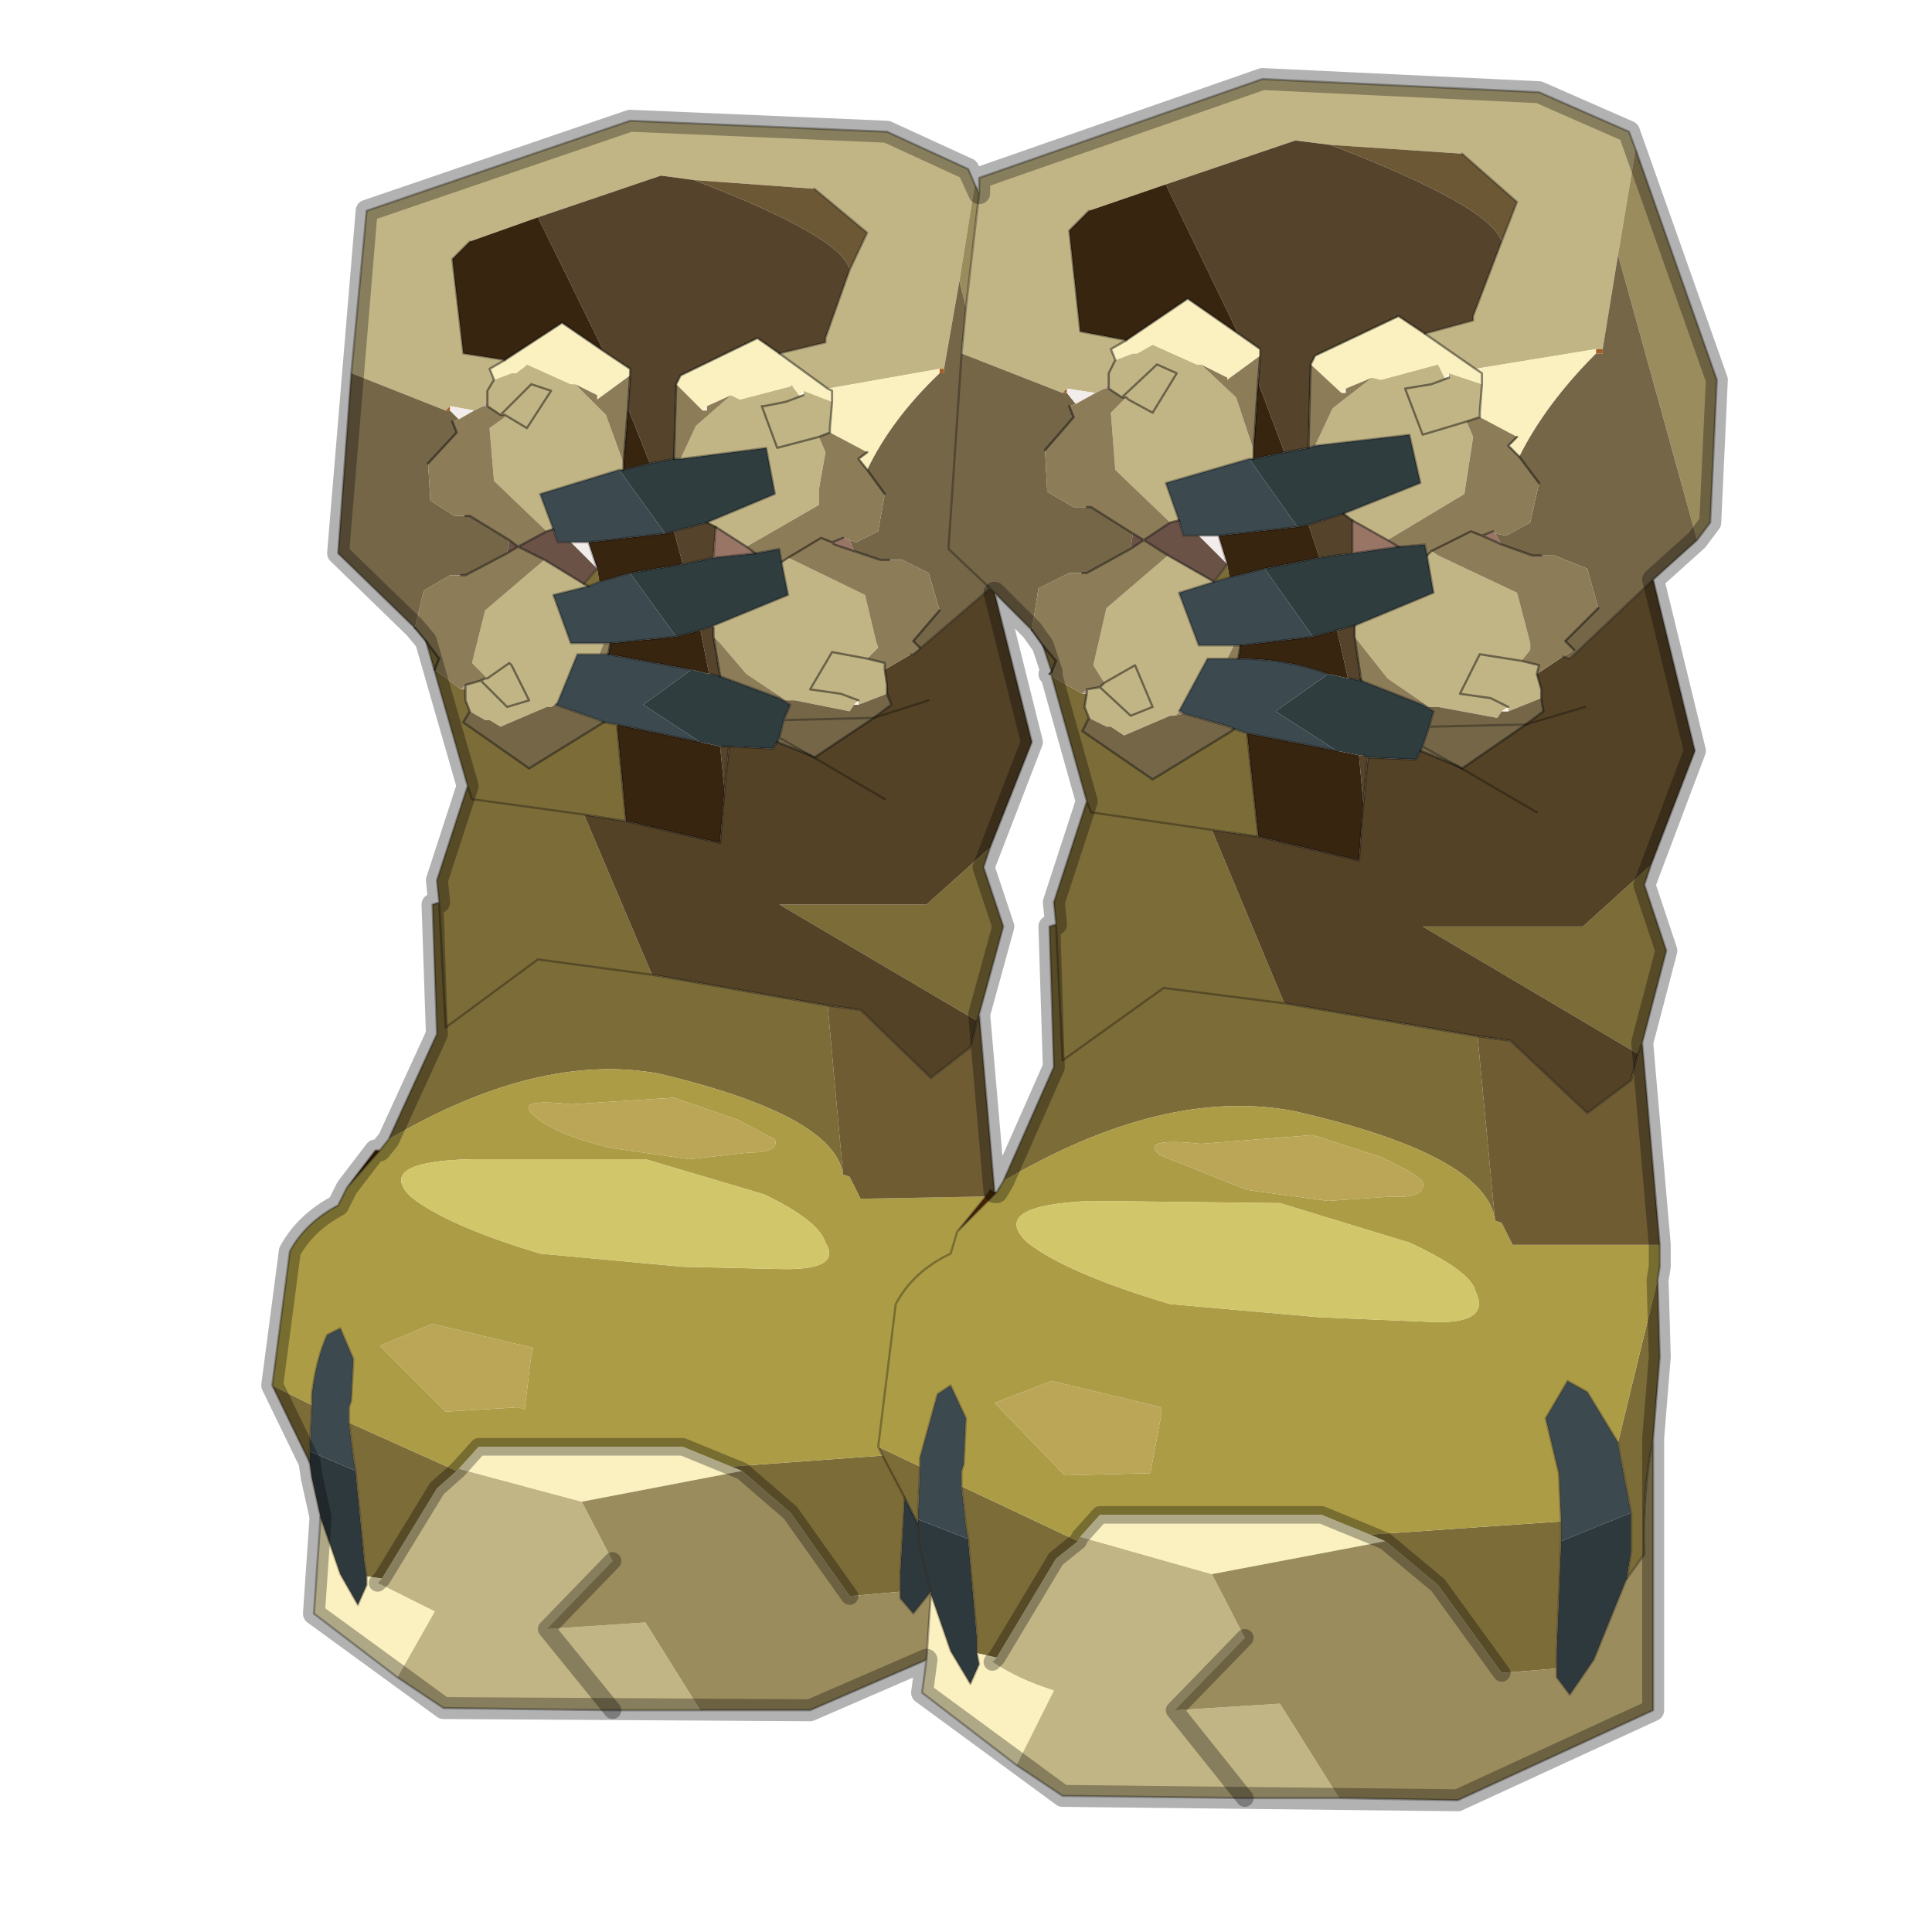 <?xml version="1.0" encoding="UTF-8" standalone="no"?>
<svg xmlns:xlink="http://www.w3.org/1999/xlink" height="440.0px" width="440.0px" xmlns="http://www.w3.org/2000/svg">
  <g transform="matrix(10.0, 0.0, 0.0, 10.0, 0.0, 0.0)">
    <use height="44.0" transform="matrix(1.0, 0.0, 0.0, 1.0, 0.0, 0.0)" width="44.0" xlink:href="#shape0"/>
  </g>
  <defs>
    <g id="shape0" transform="matrix(1.0, 0.0, 0.0, 1.0, 0.0, 0.0)">
      <path d="M44.0 44.0 L0.0 44.0 0.0 0.0 44.0 0.0 44.0 44.0" fill="#43adca" fill-opacity="0.0" fill-rule="evenodd" stroke="none"/>
      <path d="M23.75 14.7 L24.05 15.05 23.95 15.3 23.75 14.7 M23.95 15.4 L24.65 15.8 24.75 15.8 24.7 16.1 24.8 16.35 24.65 16.65 26.25 17.75 28.05 16.65 28.1 16.6 28.4 16.7 28.65 19.0 28.65 19.05 27.6 18.9 24.85 18.5 24.75 18.25 24.85 18.5 27.6 18.9 29.25 22.85 26.5 22.5 24.2 24.15 24.05 21.05 24.2 24.15 26.5 22.5 29.25 22.85 33.65 23.6 34.05 27.8 Q33.85 26.3 29.45 25.3 26.5 24.75 22.85 26.9 L24.0 24.3 23.9 21.1 24.05 21.05 24.0 20.55 24.75 18.25 23.95 15.4 M28.0 13.15 L27.65 13.25 27.95 12.85 28.0 13.15 M22.55 19.3 L22.4 19.75 22.85 21.1 22.3 23.1 22.25 23.25 17.75 20.6 21.1 20.6 22.55 19.3 M37.3 24.0 L32.4 21.1 36.05 21.1 37.6 19.7 37.45 20.15 37.95 21.65 37.4 23.75 37.3 24.0 M37.75 29.15 L37.8 30.9 37.65 32.75 Q37.4 34.0 37.45 35.4 L37.05 35.95 37.15 35.35 37.15 34.45 36.9 33.15 36.85 32.85 37.75 29.15 M7.05 33.3 L6.2 31.55 7.1 32.0 7.05 33.05 7.05 33.3 M8.85 25.95 L9.95 23.55 9.85 20.6 10.0 20.55 9.95 20.05 10.65 17.9 9.7 14.6 10.0 15.0 9.9 15.25 10.5 15.7 10.6 15.7 10.6 15.95 10.7 16.2 10.55 16.45 12.05 17.5 13.75 16.45 14.05 16.5 14.25 18.65 14.25 18.7 13.3 18.55 10.75 18.2 10.65 17.9 10.75 18.2 13.3 18.55 14.85 22.2 18.85 22.9 19.2 26.75 Q19.0 25.4 15.0 24.45 12.25 23.95 8.85 25.95 M13.6 12.95 L13.65 13.25 13.4 13.35 13.3 13.3 13.6 12.95 M14.85 22.2 L12.25 21.85 10.15 23.4 10.0 20.55 10.15 23.4 12.25 21.85 14.85 22.2 M16.65 33.4 L20.1 33.15 20.0 32.95 20.95 33.4 20.9 34.6 20.9 34.7 20.6 34.1 20.5 35.85 20.5 36.25 19.35 36.35 18.0 34.45 16.9 33.5 16.65 33.4 M10.4 33.5 L9.95 33.9 8.7 35.95 8.35 35.9 8.3 35.55 8.1 33.5 8.05 33.2 7.95 32.4 10.4 33.5 M20.1 33.15 L20.6 34.1 20.1 33.15 M34.2 38.1 L32.75 36.1 31.55 35.1 31.2 34.95 35.55 34.65 35.55 34.9 35.55 35.1 35.45 37.6 35.45 38.0 34.2 38.1 M21.9 33.85 L24.55 35.1 24.05 35.5 22.7 37.75 22.25 37.65 22.25 37.3 22.05 35.05 22.0 34.75 21.9 33.85" fill="#7c6c38" fill-rule="evenodd" stroke="none"/>
      <path d="M22.85 26.9 Q26.5 24.75 29.45 25.3 33.85 26.3 34.05 27.8 L34.2 27.85 34.45 28.35 37.8 28.35 37.8 28.85 37.75 29.15 36.85 32.85 36.15 31.7 35.7 31.45 35.2 32.3 35.45 33.35 35.5 33.55 35.55 34.65 31.2 34.95 30.1 34.5 25.05 34.5 24.6 35.0 24.55 35.1 21.9 33.85 21.9 33.5 21.95 33.35 22.0 32.3 21.65 31.55 21.35 31.75 20.95 33.2 20.95 33.4 20.0 32.95 20.1 33.15 16.65 33.4 15.55 32.95 10.9 32.95 10.45 33.45 10.4 33.5 7.95 32.4 7.95 32.05 8.0 31.9 8.05 30.95 7.75 30.25 7.45 30.4 Q7.2 30.95 7.1 31.75 L7.1 32.0 6.2 31.55 6.6 28.5 Q6.95 27.85 7.7 27.45 L7.9 27.05 8.65 26.2 8.85 25.95 Q12.25 23.95 15.0 24.45 19.0 25.4 19.2 26.75 L19.35 26.8 19.6 27.3 22.45 27.25 21.8 28.05 21.65 28.55 Q20.8 28.95 20.4 29.7 L20.0 32.95 20.4 29.7 Q20.8 28.95 21.65 28.55 L21.8 28.05 22.7 27.15 22.85 26.9 M17.65 25.95 L16.8 25.5 15.35 25.0 13.0 25.15 Q11.7 25.0 12.15 25.4 12.65 25.85 13.95 26.15 L15.7 26.4 17.05 26.25 Q17.75 26.25 17.65 25.95 M17.7 28.9 Q19.2 28.95 18.8 28.3 18.65 27.8 17.4 27.2 L14.7 26.4 10.75 26.4 Q8.55 26.45 9.35 27.25 10.15 27.9 12.3 28.55 L15.55 28.85 17.7 28.9 M12.1 30.85 L12.15 30.7 9.85 30.15 8.65 30.65 10.15 32.15 11.8 32.05 11.95 32.1 12.1 30.85 M32.1 28.3 L29.15 27.4 24.85 27.35 Q22.5 27.45 23.4 28.3 24.3 29.0 26.65 29.7 L30.05 30.0 32.45 30.1 Q34.0 30.2 33.6 29.4 33.5 28.95 32.1 28.3 M32.4 26.9 Q32.2 26.7 31.45 26.35 L29.9 25.85 27.35 26.05 Q25.95 25.9 26.4 26.3 L28.4 27.1 30.25 27.35 31.7 27.25 Q32.5 27.3 32.4 26.9 M23.95 31.45 L22.65 31.95 24.25 33.6 26.2 33.55 26.45 32.2 26.45 32.05 23.95 31.45" fill="#ac9c46" fill-rule="evenodd" stroke="none"/>
      <path d="M34.05 27.8 L33.65 23.6 34.4 23.7 36.15 25.35 37.15 24.6 37.3 24.0 37.4 23.75 37.8 28.35 34.45 28.35 34.2 27.85 34.05 27.8 M22.25 23.25 L22.3 23.1 22.65 27.15 22.55 27.1 22.45 27.25 19.6 27.3 19.35 26.8 19.2 26.75 18.85 22.9 19.6 23.0 21.2 24.55 22.1 23.85 22.25 23.25" fill="#6f5c33" fill-rule="evenodd" stroke="none"/>
      <path d="M17.65 25.95 Q17.75 26.25 17.05 26.25 L15.7 26.4 13.95 26.15 Q12.65 25.85 12.15 25.4 11.7 25.0 13.0 25.15 L15.35 25.0 16.8 25.5 17.65 25.95 M12.1 30.85 L11.95 32.1 11.8 32.05 10.15 32.15 8.65 30.65 9.85 30.15 12.15 30.7 12.1 30.85 M32.4 26.9 Q32.5 27.3 31.7 27.25 L30.25 27.35 28.4 27.1 26.4 26.3 Q25.95 25.9 27.35 26.05 L29.9 25.85 31.45 26.35 Q32.2 26.7 32.4 26.9 M23.95 31.45 L26.45 32.05 26.45 32.2 26.2 33.55 24.25 33.6 22.65 31.95 23.95 31.45" fill="#baa656" fill-rule="evenodd" stroke="none"/>
      <path d="M17.7 28.9 L15.55 28.85 12.3 28.55 Q10.15 27.9 9.35 27.25 8.55 26.45 10.75 26.4 L14.7 26.4 17.4 27.2 Q18.65 27.8 18.8 28.3 19.2 28.95 17.7 28.9 M32.1 28.3 Q33.5 28.95 33.6 29.4 34.0 30.2 32.45 30.1 L30.05 30.0 26.65 29.7 Q24.3 29.0 23.4 28.3 22.5 27.45 24.85 27.35 L29.15 27.4 32.1 28.3" fill="#d1c669" fill-rule="evenodd" stroke="none"/>
      <path d="M37.25 3.4 L36.85 5.8 36.5 7.95 36.35 7.95 33.6 8.4 32.45 7.6 33.55 7.3 33.55 7.2 34.2 5.5 34.55 4.6 33.3 3.5 30.3 3.3 29.5 3.2 26.55 4.2 24.8 4.8 24.35 5.25 24.6 7.55 25.65 7.75 25.3 7.95 25.4 8.2 25.25 8.5 25.25 8.75 25.25 8.5 25.4 8.2 25.8 8.05 25.9 8.05 26.25 7.85 27.25 8.3 27.35 8.3 28.15 9.05 28.55 10.25 28.55 10.45 28.45 10.45 26.55 11.0 26.85 11.85 26.65 11.9 25.4 10.7 25.3 9.4 25.65 9.05 25.55 9.05 25.25 8.85 25.25 8.75 25.15 8.85 24.95 8.95 24.3 8.85 24.2 8.95 21.9 8.05 22.0 7.0 22.3 4.4 22.3 4.05 28.75 1.8 35.05 2.1 37.1 3.0 37.25 3.4 M32.9 8.6 L33.0 8.6 33.0 8.5 33.75 8.75 33.7 9.4 33.7 9.5 33.4 9.6 33.55 9.95 33.35 11.25 31.6 12.3 30.8 11.85 30.6 11.7 32.35 11.0 32.1 9.9 29.95 10.15 30.35 9.3 31.25 8.6 31.45 8.65 32.75 8.3 32.9 8.6 M33.0 8.6 L32.6 8.75 32.0 8.85 32.4 9.9 33.4 9.6 32.4 9.9 32.0 8.85 32.6 8.75 33.0 8.6 M22.2 4.2 L21.85 6.4 21.5 8.4 21.4 8.4 18.85 8.85 17.75 8.05 18.8 7.8 18.8 7.7 19.35 6.15 19.75 5.3 18.55 4.3 15.8 4.1 15.05 4.0 12.25 4.95 10.7 5.5 10.3 5.9 10.55 8.05 11.5 8.2 11.15 8.4 11.25 8.65 11.1 8.9 11.1 9.15 11.1 8.9 11.25 8.65 11.65 8.5 11.75 8.5 11.95 8.35 12.0 8.3 13.0 8.75 13.1 8.75 13.8 9.45 14.2 10.55 14.2 10.7 14.1 10.7 12.3 11.25 12.6 12.05 12.45 12.1 11.25 10.95 11.15 9.75 11.5 9.5 11.5 9.45 11.4 9.45 11.1 9.25 11.1 9.15 11.0 9.25 10.8 9.35 10.25 9.25 10.15 9.35 8.0 8.5 8.35 4.8 14.35 2.75 20.2 3.0 22.05 3.85 22.2 4.2 M25.65 9.05 L25.7 9.1 26.25 9.4 26.8 8.5 26.35 8.3 25.55 9.05 26.35 8.3 26.8 8.5 26.25 9.4 25.7 9.1 25.65 9.05 M24.75 15.7 L25.05 15.65 25.15 15.55 24.9 15.15 25.2 13.85 26.6 12.65 27.65 13.25 26.85 13.5 27.3 14.7 28.1 14.7 27.95 15.0 27.5 15.0 26.85 16.2 26.9 16.2 26.75 16.3 26.65 16.3 25.6 16.75 25.3 16.55 25.2 16.55 24.8 16.35 24.7 16.1 24.75 15.8 24.75 15.7 M25.15 15.55 L25.85 15.15 26.25 16.1 25.75 16.3 25.05 15.65 25.75 16.3 26.25 16.1 25.85 15.15 25.15 15.55 M32.6 12.55 L32.75 12.65 34.55 13.5 34.85 14.65 34.85 14.8 34.65 15.05 35.05 15.15 35.0 15.35 35.1 15.7 35.1 15.9 34.35 16.2 34.35 16.1 33.95 15.9 33.25 15.8 33.7 14.9 34.65 15.05 33.7 14.9 33.25 15.8 33.95 15.9 34.35 16.1 34.2 16.2 34.1 16.35 32.75 16.1 32.55 16.1 31.6 15.45 30.85 14.5 30.85 14.25 32.65 13.5 32.5 12.65 32.6 12.55 M30.5 40.95 L28.35 40.95 24.2 40.9 23.15 40.2 24.0 38.5 Q23.2 38.25 22.6 37.85 L22.7 37.75 24.05 35.5 24.55 35.1 24.6 35.0 27.6 35.85 28.35 37.3 26.75 38.95 29.15 38.8 30.5 40.95 M15.95 38.95 L13.95 38.95 10.1 38.9 9.05 38.2 9.9 36.7 8.6 36.05 8.7 35.95 9.95 33.9 10.4 33.5 10.45 33.45 13.25 34.2 13.95 35.55 12.45 37.1 14.7 36.95 15.95 38.95 M11.5 9.45 L12.0 9.75 12.55 8.9 12.1 8.75 11.4 9.45 12.1 8.75 12.55 8.9 12.0 9.75 11.5 9.45 M16.1 11.9 L17.65 11.25 17.45 10.2 15.5 10.45 15.85 9.7 16.65 9.0 16.85 9.1 18.0 8.8 18.05 8.75 18.05 8.8 18.2 9.0 18.3 9.0 18.3 8.9 18.95 9.15 18.9 9.75 18.9 9.85 18.65 9.95 17.7 10.2 17.35 9.25 17.4 9.25 17.9 9.15 18.3 9.0 17.9 9.15 17.4 9.25 17.35 9.25 17.7 10.2 18.65 9.95 18.8 10.3 18.65 11.15 18.65 11.5 17.0 12.45 16.3 12.0 16.1 11.9 M13.3 13.3 L13.4 13.35 12.6 13.55 13.0 14.65 13.75 14.65 13.65 14.9 13.15 14.9 12.7 16.0 12.55 16.1 12.45 16.1 11.4 16.55 11.15 16.4 11.05 16.4 10.7 16.2 10.6 15.95 10.6 15.7 10.6 15.6 10.95 15.5 11.05 15.45 11.05 15.4 10.75 15.1 11.05 13.9 12.4 12.75 13.3 13.3 M17.8 12.8 L17.95 12.7 19.7 13.55 19.95 14.6 20.0 14.75 19.75 15.0 20.15 15.1 20.15 15.25 20.2 15.6 20.2 15.8 19.55 16.05 19.55 15.95 19.45 16.05 19.35 16.2 18.1 15.95 17.9 15.95 17.0 15.35 16.4 14.65 16.25 14.5 16.25 14.3 16.25 14.25 17.95 13.55 17.8 12.8 M19.75 15.0 L18.95 14.85 18.45 15.7 19.15 15.8 19.55 15.95 19.15 15.8 18.45 15.7 18.95 14.85 19.75 15.0 M11.05 15.45 L11.1 15.45 11.6 15.1 11.65 15.15 12.05 15.95 11.55 16.1 10.95 15.5 11.55 16.1 12.05 15.95 11.65 15.15 11.6 15.1 11.1 15.45 11.05 15.45 M13.95 38.95 L12.45 37.1 13.95 38.95 M28.35 40.95 L26.75 38.95 28.35 40.95" fill="#c2b585" fill-rule="evenodd" stroke="none"/>
      <path d="M22.65 27.15 L22.7 27.15 21.8 28.05 22.45 27.25 22.55 27.1 22.65 27.15 M7.9 27.05 L8.55 26.2 8.65 26.2 7.9 27.05" fill="#4b2601" fill-rule="evenodd" stroke="none"/>
      <path d="M25.4 8.2 L25.3 7.95 25.65 7.75 27.05 6.8 28.2 7.6 28.7 7.95 28.7 8.1 27.95 8.65 27.95 8.6 27.35 8.3 27.25 8.3 26.25 7.85 25.9 8.05 25.8 8.05 25.4 8.2 M32.45 7.6 L33.6 8.4 36.35 7.95 36.35 8.05 Q35.2 9.2 34.6 10.4 L34.35 10.15 34.55 9.95 33.7 9.5 33.7 9.4 33.75 8.75 33.75 8.5 33.6 8.4 33.75 8.5 33.75 8.75 33.0 8.5 32.9 8.6 32.75 8.3 31.45 8.65 31.25 8.6 30.65 8.85 30.55 8.95 29.85 8.3 29.95 8.1 31.85 7.2 32.45 7.6 M11.25 8.65 L11.15 8.4 11.5 8.2 12.8 7.35 13.75 8.0 14.35 8.4 14.35 8.55 13.6 9.1 13.6 9.0 13.1 8.75 13.0 8.75 12.0 8.3 11.95 8.35 11.75 8.5 11.65 8.5 11.25 8.65 M17.75 8.05 L18.85 8.85 21.4 8.4 21.4 8.5 Q20.3 9.55 19.75 10.7 L19.55 10.45 19.75 10.3 18.9 9.85 18.9 9.75 18.95 9.15 18.3 8.9 18.2 9.0 18.05 8.8 18.05 8.75 18.0 8.8 16.85 9.1 16.65 9.0 16.1 9.25 16.0 9.35 15.4 8.75 15.5 8.55 17.25 7.7 17.75 8.05 M23.15 40.2 L21.0 38.55 21.1 37.8 21.2 36.3 21.65 37.6 22.1 38.35 22.3 37.9 22.25 37.65 22.7 37.75 22.6 37.85 Q23.2 38.25 24.0 38.5 L23.15 40.2 M9.05 38.2 L7.15 36.75 7.3 34.55 7.75 35.85 8.15 36.55 8.35 36.1 8.35 35.9 8.7 35.95 8.6 36.05 9.9 36.7 9.05 38.2 M18.85 8.85 L18.95 8.9 18.95 9.15 18.95 8.9 18.85 8.85 M10.45 33.45 L10.9 32.95 15.55 32.95 16.65 33.4 16.9 33.5 13.25 34.2 10.45 33.45 M31.2 34.95 L31.55 35.1 27.6 35.85 24.6 35.0 25.05 34.5 30.1 34.5 31.2 34.95" fill="#faf0c0" fill-rule="evenodd" stroke="none"/>
      <path d="M36.85 5.8 L37.25 3.4 39.1 8.65 38.95 11.9 38.65 12.3 36.85 5.8 M22.3 4.4 L22.0 7.0 21.85 6.4 22.2 4.2 22.3 4.4 M37.65 32.75 L37.65 38.95 33.2 41.0 30.5 40.95 29.15 38.8 26.75 38.95 28.35 37.3 27.6 35.85 31.55 35.1 32.75 36.1 34.2 38.1 35.45 38.0 35.45 38.2 35.75 38.6 36.3 37.8 37.05 35.95 37.45 35.4 Q37.4 34.0 37.65 32.75 M21.1 37.8 L18.45 38.95 15.95 38.95 14.7 36.95 12.45 37.1 13.95 35.55 13.25 34.2 16.9 33.5 18.0 34.45 19.35 36.35 20.5 36.25 20.5 36.4 20.8 36.75 21.2 36.25 21.2 36.3 21.1 37.8" fill="#9b8c5e" fill-rule="evenodd" stroke="none"/>
      <path d="M26.85 11.85 L26.55 11.0 28.45 10.45 29.55 12.0 27.75 12.2 27.3 12.2 26.95 12.2 26.85 11.85 M28.0 13.15 L28.8 12.95 29.9 14.5 28.25 14.7 28.1 14.7 27.3 14.7 26.85 13.5 27.65 13.25 28.0 13.15 M27.95 15.0 L28.1 15.0 28.2 15.0 Q29.3 15.0 30.25 15.35 L29.05 16.2 30.45 17.1 28.4 16.7 28.1 16.6 28.0 16.55 26.95 16.25 26.9 16.2 26.85 16.2 27.5 15.0 27.95 15.0 M12.6 12.05 L12.3 11.25 14.1 10.7 15.15 12.15 13.4 12.35 13.0 12.35 12.7 12.35 12.6 12.05 M13.65 13.25 L14.35 13.05 15.4 14.5 13.9 14.65 13.75 14.65 13.0 14.65 12.6 13.55 13.4 13.35 13.65 13.25 M13.85 14.9 L15.75 15.25 14.65 16.05 15.95 16.9 14.05 16.5 13.75 16.45 13.65 16.4 12.65 16.05 12.7 16.0 13.15 14.9 13.65 14.9 13.75 14.9 13.85 14.9 M7.1 32.0 L7.1 31.75 Q7.2 30.95 7.45 30.4 L7.75 30.25 8.05 30.95 8.0 31.9 7.95 32.05 7.95 32.4 8.05 33.2 8.1 33.5 7.05 33.05 7.1 32.0 M35.55 35.1 L35.55 34.9 35.55 34.65 35.5 33.55 35.45 33.35 35.2 32.3 35.7 31.45 36.15 31.7 36.85 32.85 36.9 33.15 37.15 34.45 35.55 35.1 M20.95 33.4 L20.95 33.2 21.35 31.75 21.65 31.55 22.0 32.3 21.95 33.35 21.9 33.5 21.9 33.85 22.0 34.75 22.05 35.05 20.9 34.6 20.95 33.4" fill="#3c4a4f" fill-rule="evenodd" stroke="none"/>
      <path d="M7.3 34.55 L7.1 33.65 7.05 33.3 7.05 33.05 8.1 33.5 8.3 35.55 8.35 35.9 8.35 36.1 8.15 36.55 7.75 35.85 7.3 34.55 M20.5 36.25 L20.5 35.85 20.6 34.1 20.9 34.7 20.95 35.25 21.2 36.25 20.95 35.25 20.9 34.7 20.9 34.6 22.05 35.05 22.25 37.3 22.25 37.65 22.3 37.9 22.1 38.35 21.65 37.6 21.2 36.3 21.2 36.25 20.8 36.75 20.5 36.4 20.5 36.25 M35.45 38.0 L35.45 37.6 35.55 35.1 37.15 34.45 37.15 35.35 37.05 35.95 36.3 37.8 35.75 38.6 35.45 38.2 35.45 38.0" fill="#2e393d" fill-rule="evenodd" stroke="none"/>
      <path d="M36.85 5.8 L38.65 12.3 37.65 13.2 35.75 15.0 35.6 14.95 35.85 14.8 35.65 14.6 36.4 13.85 36.15 12.95 35.4 12.65 35.1 12.65 34.9 12.65 34.2 12.4 34.05 12.15 34.3 12.2 34.85 11.9 35.05 11.0 34.6 10.4 Q35.2 9.2 36.35 8.05 L36.5 8.05 36.5 7.95 36.85 5.8 M22.0 7.0 L21.9 8.05 24.2 8.95 24.3 8.95 24.5 9.2 24.35 9.25 24.45 9.5 23.8 10.25 23.85 11.2 24.45 11.55 24.75 11.55 24.85 11.55 25.8 12.15 25.75 12.5 24.75 13.05 24.65 13.05 24.35 13.05 23.65 13.4 23.5 14.35 22.65 13.5 22.55 13.4 20.8 14.9 20.75 14.9 20.95 14.75 20.8 14.6 21.4 13.9 21.15 13.05 20.55 12.75 20.25 12.75 20.05 12.75 19.9 12.7 19.45 12.55 19.35 12.3 19.5 12.35 20.0 12.1 20.15 11.25 19.75 10.7 Q20.3 9.55 21.4 8.5 L21.5 8.5 21.5 8.4 21.85 6.4 22.0 7.0 M8.0 8.5 L10.15 9.35 10.25 9.35 10.45 9.55 10.3 9.6 10.4 9.85 9.75 10.55 9.8 11.4 10.35 11.75 10.6 11.75 10.7 11.75 11.6 12.3 11.55 12.6 10.6 13.1 10.5 13.1 10.25 13.1 9.65 13.45 9.45 14.3 7.7 12.6 8.0 8.5 M21.9 8.05 L21.6 12.5 22.55 13.4 21.6 12.5 21.9 8.05 M24.8 16.35 L25.2 16.55 25.3 16.55 25.6 16.75 26.65 16.3 26.75 16.3 26.95 16.25 28.0 16.55 28.1 16.6 28.05 16.65 26.25 17.75 24.65 16.65 24.8 16.35 M32.35 17.1 L32.4 17.0 32.55 16.55 32.65 16.2 32.4 16.05 32.55 16.1 32.75 16.1 34.1 16.35 34.2 16.2 34.35 16.2 35.1 15.9 35.15 16.2 34.75 16.5 33.3 17.5 33.2 17.45 32.4 17.0 33.2 17.45 32.35 17.1 M34.75 16.5 L32.55 16.55 34.75 16.5 M17.9 15.95 L18.1 15.95 19.35 16.2 19.45 16.05 19.55 16.05 20.2 15.8 20.3 16.05 19.9 16.35 18.55 17.25 18.45 17.2 17.75 16.8 18.45 17.2 17.7 16.9 17.75 16.8 17.85 16.4 18.0 16.05 17.75 15.9 17.9 15.95 M17.85 16.4 L19.9 16.35 17.85 16.4 M12.55 16.1 L12.65 16.05 13.65 16.4 13.75 16.45 12.05 17.5 10.55 16.45 10.7 16.2 11.05 16.4 11.15 16.4 11.4 16.55 12.45 16.1 12.55 16.1" fill="#746647" fill-rule="evenodd" stroke="none"/>
      <path d="M24.2 8.95 L24.3 8.85 24.3 8.95 24.2 8.95 M36.35 7.95 L36.5 7.95 36.5 8.05 36.35 8.05 36.35 7.95 M10.15 9.35 L10.25 9.25 10.25 9.35 10.15 9.35 M21.4 8.4 L21.5 8.4 21.5 8.5 21.4 8.5 21.4 8.4" fill="#a55c26" fill-rule="evenodd" stroke="none"/>
      <path d="M20.75 14.9 L20.8 14.9 22.55 13.4 22.65 13.5 23.5 16.9 22.55 19.3 21.1 20.6 17.75 20.6 22.25 23.25 22.1 23.85 21.2 24.55 19.6 23.0 18.85 22.9 14.85 22.2 13.3 18.55 14.25 18.7 16.4 19.2 16.5 18.0 16.6 17.0 17.6 17.05 17.7 16.9 18.45 17.2 18.55 17.25 19.9 16.35 21.15 15.95 19.9 16.35 20.3 16.05 20.2 15.8 20.2 15.6 20.15 15.25 20.75 14.9 M31.15 17.25 L32.25 17.3 32.35 17.1 33.2 17.45 33.3 17.5 34.75 16.5 35.15 16.2 35.1 15.9 35.1 15.7 35.0 15.35 35.6 14.95 35.75 15.0 37.65 13.2 38.6 17.1 37.6 19.7 36.05 21.1 32.4 21.1 37.3 24.0 37.15 24.6 36.15 25.35 34.4 23.7 33.65 23.6 29.25 22.85 27.6 18.9 28.65 19.05 30.95 19.6 31.05 18.3 31.15 17.25 M36.1 16.1 L34.75 16.5 36.1 16.1 M35.0 18.5 L33.2 17.45 35.0 18.5 M20.15 18.2 L18.45 17.2 20.15 18.2" fill="#534226" fill-rule="evenodd" stroke="none"/>
      <path d="M30.3 3.3 L33.3 3.5 34.55 4.6 34.2 5.5 Q33.95 4.7 30.3 3.3 M15.8 4.1 L18.55 4.3 19.75 5.3 19.35 6.15 Q19.2 5.4 15.8 4.1" fill="#6d5836" fill-rule="evenodd" stroke="none"/>
      <path d="M26.55 4.2 L29.5 3.2 30.3 3.3 Q33.95 4.7 34.2 5.5 L33.55 7.2 33.55 7.3 32.45 7.6 31.85 7.2 29.95 8.1 29.85 8.3 29.8 10.2 29.25 10.3 28.65 8.7 28.7 8.1 28.7 7.95 28.2 7.6 26.55 4.2 M30.6 11.7 L30.8 11.85 30.8 12.6 30.05 12.7 29.8 11.95 30.6 11.7 M12.25 4.95 L15.05 4.0 15.8 4.1 Q19.2 5.4 19.35 6.15 L18.8 7.7 18.8 7.8 17.75 8.05 17.25 7.7 15.5 8.55 15.4 8.75 15.35 10.45 14.8 10.55 14.3 9.3 14.35 8.55 14.35 8.4 13.75 8.0 12.25 4.95 M30.7 15.45 L30.45 14.35 30.85 14.25 30.85 14.5 31.0 15.5 30.75 15.45 30.7 15.45 M30.95 17.2 L31.05 17.2 31.15 17.25 31.05 18.3 30.95 17.2 M15.35 12.1 L16.1 11.9 16.3 12.0 16.25 12.7 15.55 12.85 15.35 12.1 M16.25 14.25 L16.25 14.3 16.25 14.5 16.4 15.4 16.2 15.35 16.15 15.35 15.95 14.35 16.25 14.25 M16.5 18.0 L16.4 17.0 16.45 17.0 16.6 17.0 16.5 18.0" fill="#55442b" fill-rule="evenodd" stroke="none"/>
      <path d="M25.65 7.75 L24.6 7.55 24.35 5.25 24.8 4.8 26.55 4.2 28.2 7.6 27.05 6.8 25.65 7.75 M11.5 8.2 L10.55 8.05 10.3 5.9 10.7 5.5 12.25 4.95 13.75 8.0 12.8 7.35 11.5 8.2 M28.55 10.45 L28.55 10.25 28.65 8.7 29.25 10.3 28.55 10.45 M27.75 12.2 L29.55 12.0 29.8 11.95 30.05 12.7 28.8 12.95 28.0 13.15 27.95 12.85 27.75 12.2 M28.25 14.7 L29.9 14.5 30.45 14.35 30.7 15.45 30.25 15.35 Q29.3 15.0 28.2 15.0 L28.25 14.7 M30.45 17.1 L30.95 17.2 31.05 18.3 30.95 19.6 28.65 19.05 28.65 19.0 28.4 16.7 30.45 17.1 M14.3 9.3 L14.8 10.55 14.2 10.7 14.2 10.55 14.3 9.3 M13.4 12.35 L15.15 12.15 15.35 12.1 15.55 12.85 14.35 13.05 13.65 13.25 13.6 12.95 13.4 12.35 M15.95 14.35 L16.15 15.35 15.75 15.25 13.85 14.9 13.9 14.65 15.4 14.5 15.95 14.35 M15.95 16.9 L16.4 17.0 16.5 18.0 16.4 19.2 14.25 18.7 14.25 18.65 14.05 16.5 15.95 16.9" fill="#382510" fill-rule="evenodd" stroke="none"/>
      <path d="M24.3 8.85 L24.95 8.95 24.5 9.2 24.3 8.95 24.3 8.85 M10.25 9.25 L10.8 9.35 10.45 9.55 10.25 9.35 10.25 9.25 M27.3 12.2 L27.75 12.2 27.95 12.85 27.3 12.2 M13.0 12.35 L13.4 12.35 13.6 12.95 13.0 12.35" fill="#f2ecea" fill-rule="evenodd" stroke="none"/>
      <path d="M30.8 11.85 L31.6 12.3 31.85 12.45 30.8 12.6 30.8 11.85 M33.75 12.2 L34.0 12.1 34.05 12.15 34.2 12.4 33.75 12.2 M19.35 12.3 L19.45 12.55 19.0 12.4 18.95 12.35 19.2 12.25 19.35 12.3 M17.0 12.45 L17.2 12.6 16.25 12.7 16.3 12.0 17.0 12.45" fill="#997566" fill-rule="evenodd" stroke="none"/>
      <path d="M26.65 11.9 L26.85 11.85 26.95 12.2 27.3 12.2 27.95 12.85 27.65 13.25 26.6 12.65 26.05 12.3 26.65 11.9 M25.8 12.15 L26.05 12.3 25.75 12.5 25.8 12.15 M12.45 12.1 L12.6 12.05 12.7 12.35 13.0 12.35 13.6 12.95 13.3 13.3 12.4 12.75 11.8 12.45 11.55 12.6 11.6 12.3 11.8 12.45 12.45 12.1" fill="#6b5247" fill-rule="evenodd" stroke="none"/>
      <path d="M33.0 8.5 L33.0 8.6 32.9 8.6 33.0 8.5 M30.55 8.95 L30.65 8.85 30.65 8.95 30.55 8.95 M34.35 16.1 L34.35 16.2 34.2 16.2 34.35 16.1 M18.2 9.0 L18.3 8.9 18.3 9.0 18.2 9.0 M16.1 9.25 L16.1 9.35 16.0 9.35 16.1 9.25 M19.45 16.05 L19.55 15.95 19.55 16.05 19.45 16.05" fill="#fff7e6" fill-rule="evenodd" stroke="none"/>
      <path d="M24.95 8.95 L25.15 8.85 25.25 8.85 25.55 9.05 25.65 9.05 25.3 9.4 25.4 10.7 26.65 11.9 26.05 12.3 26.6 12.65 25.2 13.85 24.9 15.15 25.15 15.55 25.05 15.65 24.75 15.7 24.65 15.8 23.95 15.4 23.9 15.35 23.95 15.3 24.05 15.05 23.75 14.7 23.5 14.35 23.65 13.4 24.35 13.05 24.65 13.05 24.75 13.05 25.75 12.5 26.05 12.3 25.8 12.15 24.85 11.55 24.75 11.55 24.45 11.55 23.85 11.2 23.8 10.25 24.45 9.5 24.35 9.25 24.5 9.2 24.95 8.95 M31.25 8.6 L30.35 9.3 29.95 10.15 29.8 10.2 29.85 8.3 30.55 8.95 30.65 8.95 30.65 8.85 31.25 8.6 M31.6 12.3 L33.35 11.25 33.55 9.95 33.4 9.6 33.7 9.5 34.55 9.95 34.35 10.15 34.6 10.4 35.05 11.0 34.85 11.9 34.3 12.2 34.05 12.15 34.0 12.1 33.75 12.2 33.5 12.1 32.6 12.55 33.5 12.1 33.75 12.2 34.2 12.4 34.9 12.65 35.1 12.65 35.4 12.65 36.15 12.95 36.4 13.85 35.65 14.6 35.85 14.8 35.6 14.95 35.0 15.35 35.05 15.15 34.65 15.05 34.85 14.8 34.85 14.65 34.55 13.5 32.75 12.65 32.6 12.55 32.5 12.65 32.45 12.4 31.85 12.45 31.6 12.3 M10.8 9.35 L11.0 9.25 11.1 9.25 11.4 9.45 11.5 9.45 11.5 9.5 11.15 9.75 11.25 10.95 12.45 12.1 11.8 12.45 11.6 12.3 10.7 11.75 10.6 11.75 10.35 11.75 9.8 11.4 9.75 10.55 10.4 9.85 10.3 9.6 10.45 9.55 10.8 9.35 M28.55 10.25 L28.15 9.05 27.35 8.3 27.95 8.6 27.95 8.65 28.7 8.1 28.65 8.7 28.55 10.25 M19.75 10.7 L20.15 11.25 20.0 12.1 19.5 12.35 19.35 12.3 19.2 12.25 18.95 12.35 18.7 12.25 17.95 12.7 18.7 12.25 18.95 12.35 19.0 12.4 19.45 12.55 19.9 12.7 20.05 12.75 20.25 12.75 20.55 12.75 21.15 13.05 21.4 13.9 20.8 14.6 20.95 14.75 20.75 14.9 20.15 15.25 20.15 15.1 19.75 15.0 20.0 14.75 19.95 14.6 19.7 13.55 17.95 12.7 17.8 12.8 17.75 12.5 17.2 12.6 17.0 12.45 18.65 11.5 18.65 11.15 18.8 10.3 18.65 9.95 18.9 9.85 19.75 10.3 19.55 10.45 19.75 10.7 M28.1 14.7 L28.25 14.7 28.2 15.0 28.1 15.0 27.95 15.0 28.1 14.7 M26.95 16.25 L26.75 16.3 26.9 16.2 26.95 16.25 M32.4 16.05 L31.0 15.5 30.85 14.5 31.6 15.45 32.55 16.1 32.4 16.05 M9.7 14.6 L9.45 14.3 9.65 13.45 10.25 13.1 10.5 13.1 10.6 13.1 11.55 12.6 11.8 12.45 12.4 12.75 11.05 13.9 10.75 15.1 11.05 15.4 11.05 15.45 10.95 15.5 10.6 15.6 10.5 15.7 9.9 15.25 10.0 15.0 9.7 14.6 M13.1 8.75 L13.6 9.0 13.6 9.1 14.35 8.55 14.3 9.3 14.2 10.55 13.8 9.45 13.1 8.75 M15.35 10.45 L15.4 8.75 16.0 9.35 16.1 9.35 16.1 9.25 16.65 9.0 15.85 9.7 15.5 10.45 15.35 10.45 M19.9 12.7 L19.0 12.4 19.9 12.7 M16.25 14.5 L16.4 14.65 17.0 15.35 17.9 15.95 17.75 15.9 16.4 15.4 16.25 14.5 M13.9 14.65 L13.85 14.9 13.75 14.9 13.65 14.9 13.75 14.65 13.9 14.65 M12.65 16.05 L12.55 16.1 12.7 16.0 12.65 16.05" fill="#8d7c58" fill-rule="evenodd" stroke="none"/>
      <path d="M25.15 8.85 L25.25 8.75 25.25 8.85 25.15 8.85 M11.0 9.25 L11.1 9.15 11.1 9.25 11.0 9.25 M24.65 15.8 L24.75 15.7 24.75 15.8 24.65 15.8 M10.5 15.7 L10.6 15.6 10.6 15.7 10.5 15.7" fill="#b9988a" fill-rule="evenodd" stroke="none"/>
      <path d="M29.95 10.15 L32.1 9.9 32.35 11.0 30.6 11.7 29.8 11.95 29.55 12.0 28.45 10.45 28.55 10.45 29.25 10.3 29.8 10.2 29.95 10.15 M29.9 14.5 L28.8 12.95 30.05 12.7 30.8 12.6 31.85 12.45 32.45 12.4 32.5 12.65 32.65 13.5 30.85 14.25 30.45 14.35 29.9 14.5 M30.25 15.35 L30.7 15.45 30.75 15.45 31.0 15.5 32.4 16.05 32.65 16.2 32.55 16.55 32.4 17.0 32.35 17.1 32.25 17.3 31.15 17.25 31.05 17.2 30.95 17.2 30.45 17.1 29.05 16.2 30.25 15.35 M14.8 10.55 L15.35 10.45 15.5 10.45 17.45 10.2 17.65 11.25 16.1 11.9 15.35 12.1 15.15 12.15 14.1 10.7 14.2 10.7 14.8 10.55 M14.35 13.05 L15.55 12.85 16.25 12.7 17.2 12.6 17.75 12.5 17.8 12.8 17.95 13.55 16.25 14.25 15.95 14.35 15.4 14.5 14.35 13.05 M16.15 15.35 L16.2 15.35 16.4 15.4 17.75 15.9 18.0 16.05 17.85 16.4 17.75 16.8 17.7 16.9 17.6 17.05 16.6 17.0 16.45 17.0 16.4 17.0 15.95 16.9 14.65 16.05 15.75 15.25 16.15 15.35" fill="#303d3f" fill-rule="evenodd" stroke="none"/>
      <path d="M38.65 12.3 L38.95 11.9 39.1 8.65 37.25 3.4 37.1 3.0 35.05 2.1 28.75 1.8 22.3 4.05 22.3 4.4 22.0 7.0 21.9 8.05 M25.65 7.75 L24.6 7.55 24.35 5.25 24.8 4.8 M33.3 3.5 L34.55 4.6 34.2 5.5 33.55 7.2 33.55 7.3 32.45 7.6 M29.95 10.15 L32.1 9.9 32.35 11.0 30.6 11.7 M22.3 4.4 L22.2 4.2 22.05 3.85 20.2 3.0 14.35 2.75 8.35 4.8 8.0 8.5 M11.5 8.2 L10.55 8.05 10.3 5.9 10.7 5.5 M18.55 4.3 L19.75 5.3 19.35 6.15 18.8 7.7 18.8 7.8 17.75 8.05 M26.85 11.85 L26.55 11.0 28.45 10.45 28.55 10.45 29.25 10.3 29.8 10.2 29.95 10.15 M20.75 14.9 L20.8 14.9 22.55 13.4 21.6 12.5 21.9 8.05 M27.3 12.2 L27.75 12.2 29.55 12.0 M27.3 12.2 L26.95 12.2 26.85 11.85 M29.8 11.95 L29.55 12.0 M28.8 12.95 L28.0 13.15 27.65 13.25 26.85 13.5 27.3 14.7 28.1 14.7 28.25 14.7 29.9 14.5 M28.8 12.95 L30.05 12.7 30.8 12.6 31.85 12.45 32.45 12.4 32.5 12.65 32.65 13.5 30.85 14.25 30.45 14.35 29.9 14.5 M29.8 11.95 L30.6 11.7 M27.95 12.85 L27.65 13.25 M27.95 15.0 L28.1 15.0 28.2 15.0 Q29.3 15.0 30.25 15.35 M28.1 16.6 L28.0 16.55 26.95 16.25 26.9 16.2 26.85 16.2 27.5 15.0 27.95 15.0 M28.4 16.7 L28.1 16.6 M31.05 17.2 L31.15 17.25 32.25 17.3 32.35 17.1 32.4 17.0 32.55 16.55 32.65 16.2 32.4 16.05 31.0 15.5 30.75 15.45 M23.75 14.7 L23.95 15.3 M22.55 13.4 L22.65 13.5 23.5 14.35 M24.75 18.25 L24.85 18.5 27.6 18.9 28.65 19.05 28.65 19.0 28.4 16.7 30.45 17.1 M22.55 19.3 L23.5 16.9 22.65 13.5 M23.95 15.4 L24.75 18.25 24.0 20.55 24.05 21.05 24.2 24.15 26.5 22.5 29.25 22.85 M24.05 21.05 L23.9 21.1 24.0 24.3 22.85 26.9 M33.65 23.6 L29.25 22.85 M22.3 23.1 L22.85 21.1 22.4 19.75 22.55 19.3 M22.25 23.25 L22.3 23.1 22.65 27.15 22.7 27.15 22.85 26.9 M18.85 22.9 L19.6 23.0 21.2 24.55 22.1 23.85 22.25 23.25 M35.6 14.95 L35.75 15.0 37.65 13.2 38.65 12.3 M37.6 19.7 L38.6 17.1 37.65 13.2 M31.05 18.3 L31.15 17.25 M31.05 18.3 L30.95 19.6 28.65 19.05 M34.75 16.5 L36.1 16.1 M33.2 17.45 L35.0 18.5 M32.55 16.55 L34.75 16.5 M32.4 17.0 L33.2 17.45 M33.65 23.6 L34.4 23.7 36.15 25.35 37.15 24.6 37.3 24.0 37.4 23.75 37.8 28.35 37.8 28.85 37.75 29.15 37.8 30.9 37.65 32.75 37.65 38.95 33.2 41.0 30.5 40.95 28.35 40.95 24.2 40.9 23.15 40.2 21.0 38.55 21.1 37.8 18.45 38.95 15.95 38.95 13.95 38.95 10.1 38.9 9.05 38.2 7.15 36.75 7.3 34.55 M37.6 19.7 L37.45 20.15 37.95 21.65 37.4 23.75 M7.05 33.3 L6.2 31.55 6.6 28.5 Q6.95 27.85 7.7 27.45 L7.9 27.05 8.55 26.2 8.65 26.2 8.85 25.95 9.95 23.55 9.85 20.6 10.0 20.55 9.95 20.05 10.65 17.9 9.7 14.6 M9.45 14.3 L7.7 12.6 8.0 8.5 M30.8 12.6 L30.8 11.85 M27.95 12.85 L27.75 12.2 M14.8 10.55 L15.35 10.45 M12.6 12.05 L12.3 11.25 14.1 10.7 14.2 10.7 14.8 10.55 M13.4 12.35 L15.15 12.15 15.35 12.1 16.1 11.9 17.65 11.25 17.45 10.2 15.5 10.45 15.35 10.45 M13.0 12.35 L13.4 12.35 13.6 12.95 13.3 13.3 M13.65 13.25 L14.35 13.05 15.55 12.85 M12.6 12.05 L12.7 12.35 13.0 12.35 M13.4 13.35 L13.65 13.25 M17.2 12.6 L17.75 12.5 17.8 12.8 17.95 13.55 16.25 14.25 15.95 14.35 15.4 14.5 13.9 14.65 M17.2 12.6 L16.25 12.7 15.55 12.85 M16.2 15.35 L16.4 15.4 M13.85 14.9 L15.75 15.25 M15.95 16.9 L14.05 16.5 14.25 18.65 14.25 18.7 16.4 19.2 16.5 18.0 M16.45 17.0 L16.6 17.0 17.6 17.05 17.7 16.9 17.75 16.8 17.85 16.4 18.0 16.05 17.75 15.9 16.4 15.4 M16.6 17.0 L16.5 18.0 M19.9 16.35 L17.85 16.4 M18.45 17.2 L20.15 18.2 M17.75 16.8 L18.45 17.2 M13.65 14.9 L13.75 14.9 13.85 14.9 M12.7 16.0 L13.15 14.9 13.65 14.9 M13.75 14.65 L13.0 14.65 12.6 13.55 13.4 13.35 M13.75 14.65 L13.9 14.65 M13.75 16.45 L13.65 16.4 12.65 16.05 12.7 16.0 M13.3 18.55 L10.75 18.2 10.65 17.9 M14.05 16.5 L13.75 16.45 M10.0 20.55 L10.15 23.4 12.25 21.85 14.85 22.2 M13.3 18.55 L14.25 18.7 M18.85 22.9 L14.85 22.2 M16.25 12.7 L16.3 12.0 M20.1 33.15 L20.0 32.95 20.4 29.7 Q20.8 28.95 21.65 28.55 L21.8 28.05 22.45 27.25 22.55 27.1 22.65 27.15 M20.6 34.1 L20.1 33.15 M7.9 27.05 L8.65 26.2 M37.05 35.95 L37.45 35.4 Q37.4 34.0 37.65 32.75 M22.7 27.15 L21.8 28.05 M20.9 34.7 L20.6 34.1 M21.2 36.3 L21.1 37.8 M19.9 16.35 L21.15 15.95" fill="none" stroke="#000000" stroke-linecap="round" stroke-linejoin="round" stroke-opacity="0.302" stroke-width="0.05"/>
      <path d="M7.3 34.55 L7.1 33.65 7.05 33.3 7.05 33.05 7.1 32.0 7.1 31.75 Q7.2 30.95 7.45 30.4 L7.75 30.25 8.05 30.95 8.0 31.9 7.95 32.05 7.95 32.4 8.05 33.2 8.1 33.5 8.3 35.55 8.35 35.9 8.35 36.1 8.15 36.55 7.75 35.85 7.3 34.55 M20.5 36.25 L20.5 35.85 20.6 34.1 M35.45 38.0 L35.45 37.6 35.55 35.1 35.55 34.9 35.55 34.65 M36.85 32.85 L36.15 31.7 35.7 31.45 35.2 32.3 35.45 33.35 35.5 33.55 35.55 34.65 M36.85 32.85 L36.9 33.15 37.15 34.45 37.15 35.35 37.05 35.95 M20.95 33.4 L20.95 33.2 21.35 31.75 21.65 31.55 22.0 32.3 21.95 33.35 21.9 33.5 21.9 33.85 22.0 34.75 22.05 35.05 22.25 37.3 22.25 37.65 22.3 37.9 22.1 38.35 21.65 37.6 21.2 36.3 21.2 36.25 20.8 36.75 20.5 36.4 20.5 36.25 M20.9 34.7 L20.9 34.6 20.95 33.4 M21.2 36.25 L20.95 35.25 20.9 34.7 M35.45 38.0 L35.45 38.2 35.75 38.6 36.3 37.8 37.05 35.95" fill="none" stroke="#382510" stroke-linecap="round" stroke-linejoin="round" stroke-opacity="0.302" stroke-width="0.05"/>
      <path d="M10.45 33.45 L10.9 32.95 15.55 32.95 16.65 33.4 16.9 33.5 18.0 34.45 19.35 36.35 M12.45 37.1 L13.95 35.55 M10.45 33.45 L10.4 33.5 9.95 33.9 8.7 35.95 8.6 36.05 M12.45 37.1 L13.95 38.95 M31.55 35.1 L32.75 36.1 34.2 38.1 M31.2 34.95 L31.55 35.1 M28.35 37.3 L26.75 38.95 28.35 40.95 M24.55 35.1 L24.6 35.0 25.05 34.5 30.1 34.5 31.2 34.95 M22.7 37.75 L24.05 35.5 24.55 35.1 M22.6 37.85 L22.7 37.75" fill="none" stroke="#000000" stroke-linecap="round" stroke-linejoin="round" stroke-opacity="0.302" stroke-width="0.4"/>
      <path d="M25.25 8.75 L25.25 8.5 25.4 8.2 25.3 7.95 25.65 7.75 27.05 6.8 28.2 7.6 28.7 7.95 28.7 8.1 28.65 8.7 M32.45 7.6 L33.6 8.4 M30.6 11.7 L30.8 11.85 31.6 12.3 M33.4 9.6 L32.4 9.9 32.0 8.85 32.6 8.75 33.0 8.6 M33.75 8.75 L33.75 8.5 33.6 8.4 M33.75 8.75 L33.7 9.4 33.7 9.5 M32.45 7.6 L31.85 7.2 29.95 8.1 29.85 8.3 M33.4 9.6 L33.7 9.5 M32.6 12.55 L33.5 12.1 33.75 12.2 34.0 12.1 M11.1 9.15 L11.1 8.9 11.25 8.65 11.15 8.4 11.5 8.2 M17.75 8.05 L18.85 8.85 M25.25 8.85 L25.25 8.75 M25.25 8.85 L25.55 9.05 26.35 8.3 26.8 8.5 26.25 9.4 25.7 9.1 25.65 9.05 M26.65 11.9 L26.85 11.85 M28.55 10.45 L28.55 10.25 28.65 8.7 M19.45 12.55 L19.9 12.7 20.05 12.75 20.25 12.75 M25.8 12.15 L24.85 11.55 24.75 11.55 M29.8 10.2 L29.85 8.3 M25.55 9.05 L25.65 9.05 M25.75 12.5 L26.05 12.3 25.8 12.15 M25.75 12.5 L24.75 13.05 24.65 13.05 M24.75 15.7 L25.05 15.65 25.15 15.55 M26.6 12.65 L26.05 12.3 26.65 11.9 M28.2 15.0 L28.25 14.7 M26.6 12.65 L27.65 13.25 M24.8 16.35 L24.65 16.65 26.25 17.75 28.05 16.65 28.1 16.6 M25.05 15.65 L25.75 16.3 26.25 16.1 25.85 15.15 25.15 15.55 M24.75 15.8 L24.75 15.7 M24.75 15.8 L24.7 16.1 24.8 16.35 M34.2 12.4 L34.9 12.65 35.1 12.65 M34.65 15.05 L35.05 15.15 35.0 15.35 M34.65 15.05 L33.7 14.9 33.25 15.8 33.95 15.9 34.35 16.1 M35.1 15.9 L35.1 15.7 35.0 15.35 M32.5 12.65 L32.6 12.55 M30.85 14.25 L30.85 14.5 M31.85 12.45 L31.6 12.3 M35.1 15.9 L35.15 16.2 34.75 16.5 33.3 17.5 33.2 17.45 32.35 17.1 M31.0 15.5 L30.85 14.5 M33.75 12.2 L34.2 12.4 M14.35 8.55 L14.35 8.4 13.75 8.0 12.8 7.35 11.5 8.2 M14.35 8.55 L14.3 9.3 14.2 10.55 M15.35 10.45 L15.4 8.75 15.5 8.55 17.25 7.7 17.75 8.05 M11.1 9.25 L11.1 9.15 M11.1 9.25 L11.4 9.45 12.1 8.75 12.55 8.9 12.0 9.75 11.5 9.45 M12.45 12.1 L12.6 12.05 M14.2 10.7 L14.2 10.55 M11.4 9.45 L11.5 9.45 M11.6 12.3 L10.7 11.75 10.6 11.75 M13.3 13.3 L13.4 13.35 M18.95 9.15 L18.95 8.9 18.85 8.85 M18.3 9.0 L17.9 9.15 17.4 9.25 17.35 9.25 17.7 10.2 18.65 9.95 18.9 9.85 18.9 9.75 18.95 9.15 M16.3 12.0 L16.1 11.9 M17.95 12.7 L18.7 12.25 18.95 12.35 19.2 12.25 M10.6 15.6 L10.95 15.5 11.05 15.45 M12.4 12.75 L11.8 12.45 11.55 12.6 10.6 13.1 10.5 13.1 M19.0 12.4 L19.9 12.7 M18.95 12.35 L19.0 12.4 19.45 12.55 M17.8 12.8 L17.95 12.7 M19.75 15.0 L20.15 15.1 20.15 15.25 M16.25 14.3 L16.25 14.5 M19.55 15.95 L19.15 15.8 18.45 15.7 18.95 14.85 19.75 15.0 M17.0 12.45 L17.2 12.6 M16.4 15.4 L16.25 14.5 M13.9 14.65 L13.85 14.9 M20.2 15.8 L20.2 15.6 20.15 15.25 M18.45 17.2 L18.55 17.25 19.9 16.35 20.3 16.05 20.2 15.8 M18.45 17.2 L17.7 16.9 M10.95 15.5 L11.55 16.1 12.05 15.95 11.65 15.15 11.6 15.1 11.1 15.45 11.05 15.45 M10.7 16.2 L10.55 16.45 12.05 17.5 13.75 16.45 M10.6 15.7 L10.6 15.6 M10.6 15.7 L10.6 15.95 10.7 16.2 M13.3 13.3 L12.4 12.75 M16.3 12.0 L17.0 12.45 M12.45 12.1 L11.8 12.45 11.6 12.3" fill="none" stroke="#000000" stroke-linecap="round" stroke-linejoin="round" stroke-opacity="0.451" stroke-width="0.05"/>
      <path d="M34.55 9.95 L34.35 10.15 34.6 10.4 M35.05 11.0 L34.6 10.4 M19.75 10.7 L20.15 11.25 M21.4 13.9 L20.8 14.6 20.95 14.75 M23.8 10.25 L24.45 9.5 24.35 9.25 M23.5 14.35 L23.75 14.7 24.05 15.05 23.95 15.3 23.9 15.35 M36.4 13.85 L35.65 14.6 35.85 14.8 M9.7 14.6 L9.45 14.3 M9.75 10.55 L10.4 9.85 10.3 9.6 M19.75 10.7 L19.55 10.45 19.75 10.3 M9.7 14.6 L10.0 15.0 9.9 15.25" fill="none" stroke="#000000" stroke-linecap="round" stroke-linejoin="round" stroke-opacity="0.502" stroke-width="0.05"/>
      <path d="M39.1 8.65 L37.1 3.0 35.05 2.1 28.75 1.8 22.3 4.05 22.3 4.4 22.05 3.85 20.2 3.0 14.35 2.75 8.35 4.8 7.7 12.6 9.45 14.3 9.7 14.6 10.65 17.9 9.95 20.05 10.0 20.55 9.85 20.6 9.95 23.55 8.85 25.95 8.65 26.2 8.55 26.2 7.9 27.05 7.7 27.45 Q6.95 27.85 6.6 28.5 L6.2 31.55 7.05 33.3 7.1 33.65 7.3 34.55 7.15 36.75 10.1 38.9 18.45 38.95 21.1 37.8 21.0 38.55 24.2 40.9 33.2 41.0 37.65 38.95 37.65 32.75 37.8 30.9 37.75 29.15 37.8 28.85 37.8 28.35 37.4 23.75 37.95 21.65 37.45 20.15 38.6 17.1 37.65 13.2 38.65 12.3 38.95 11.9 39.1 8.65 M23.95 15.4 L24.75 18.25 24.0 20.55 24.05 21.05 23.9 21.1 24.0 24.3 22.85 26.9 22.7 27.15 22.65 27.15 22.3 23.1 22.85 21.1 22.4 19.75 23.5 16.9 22.65 13.5 23.5 14.35 23.75 14.7 23.95 15.3 23.9 15.35 23.95 15.4" fill="none" stroke="#000000" stroke-linecap="round" stroke-linejoin="round" stroke-opacity="0.302" stroke-width="0.5"/>
    </g>
  </defs>
</svg>
